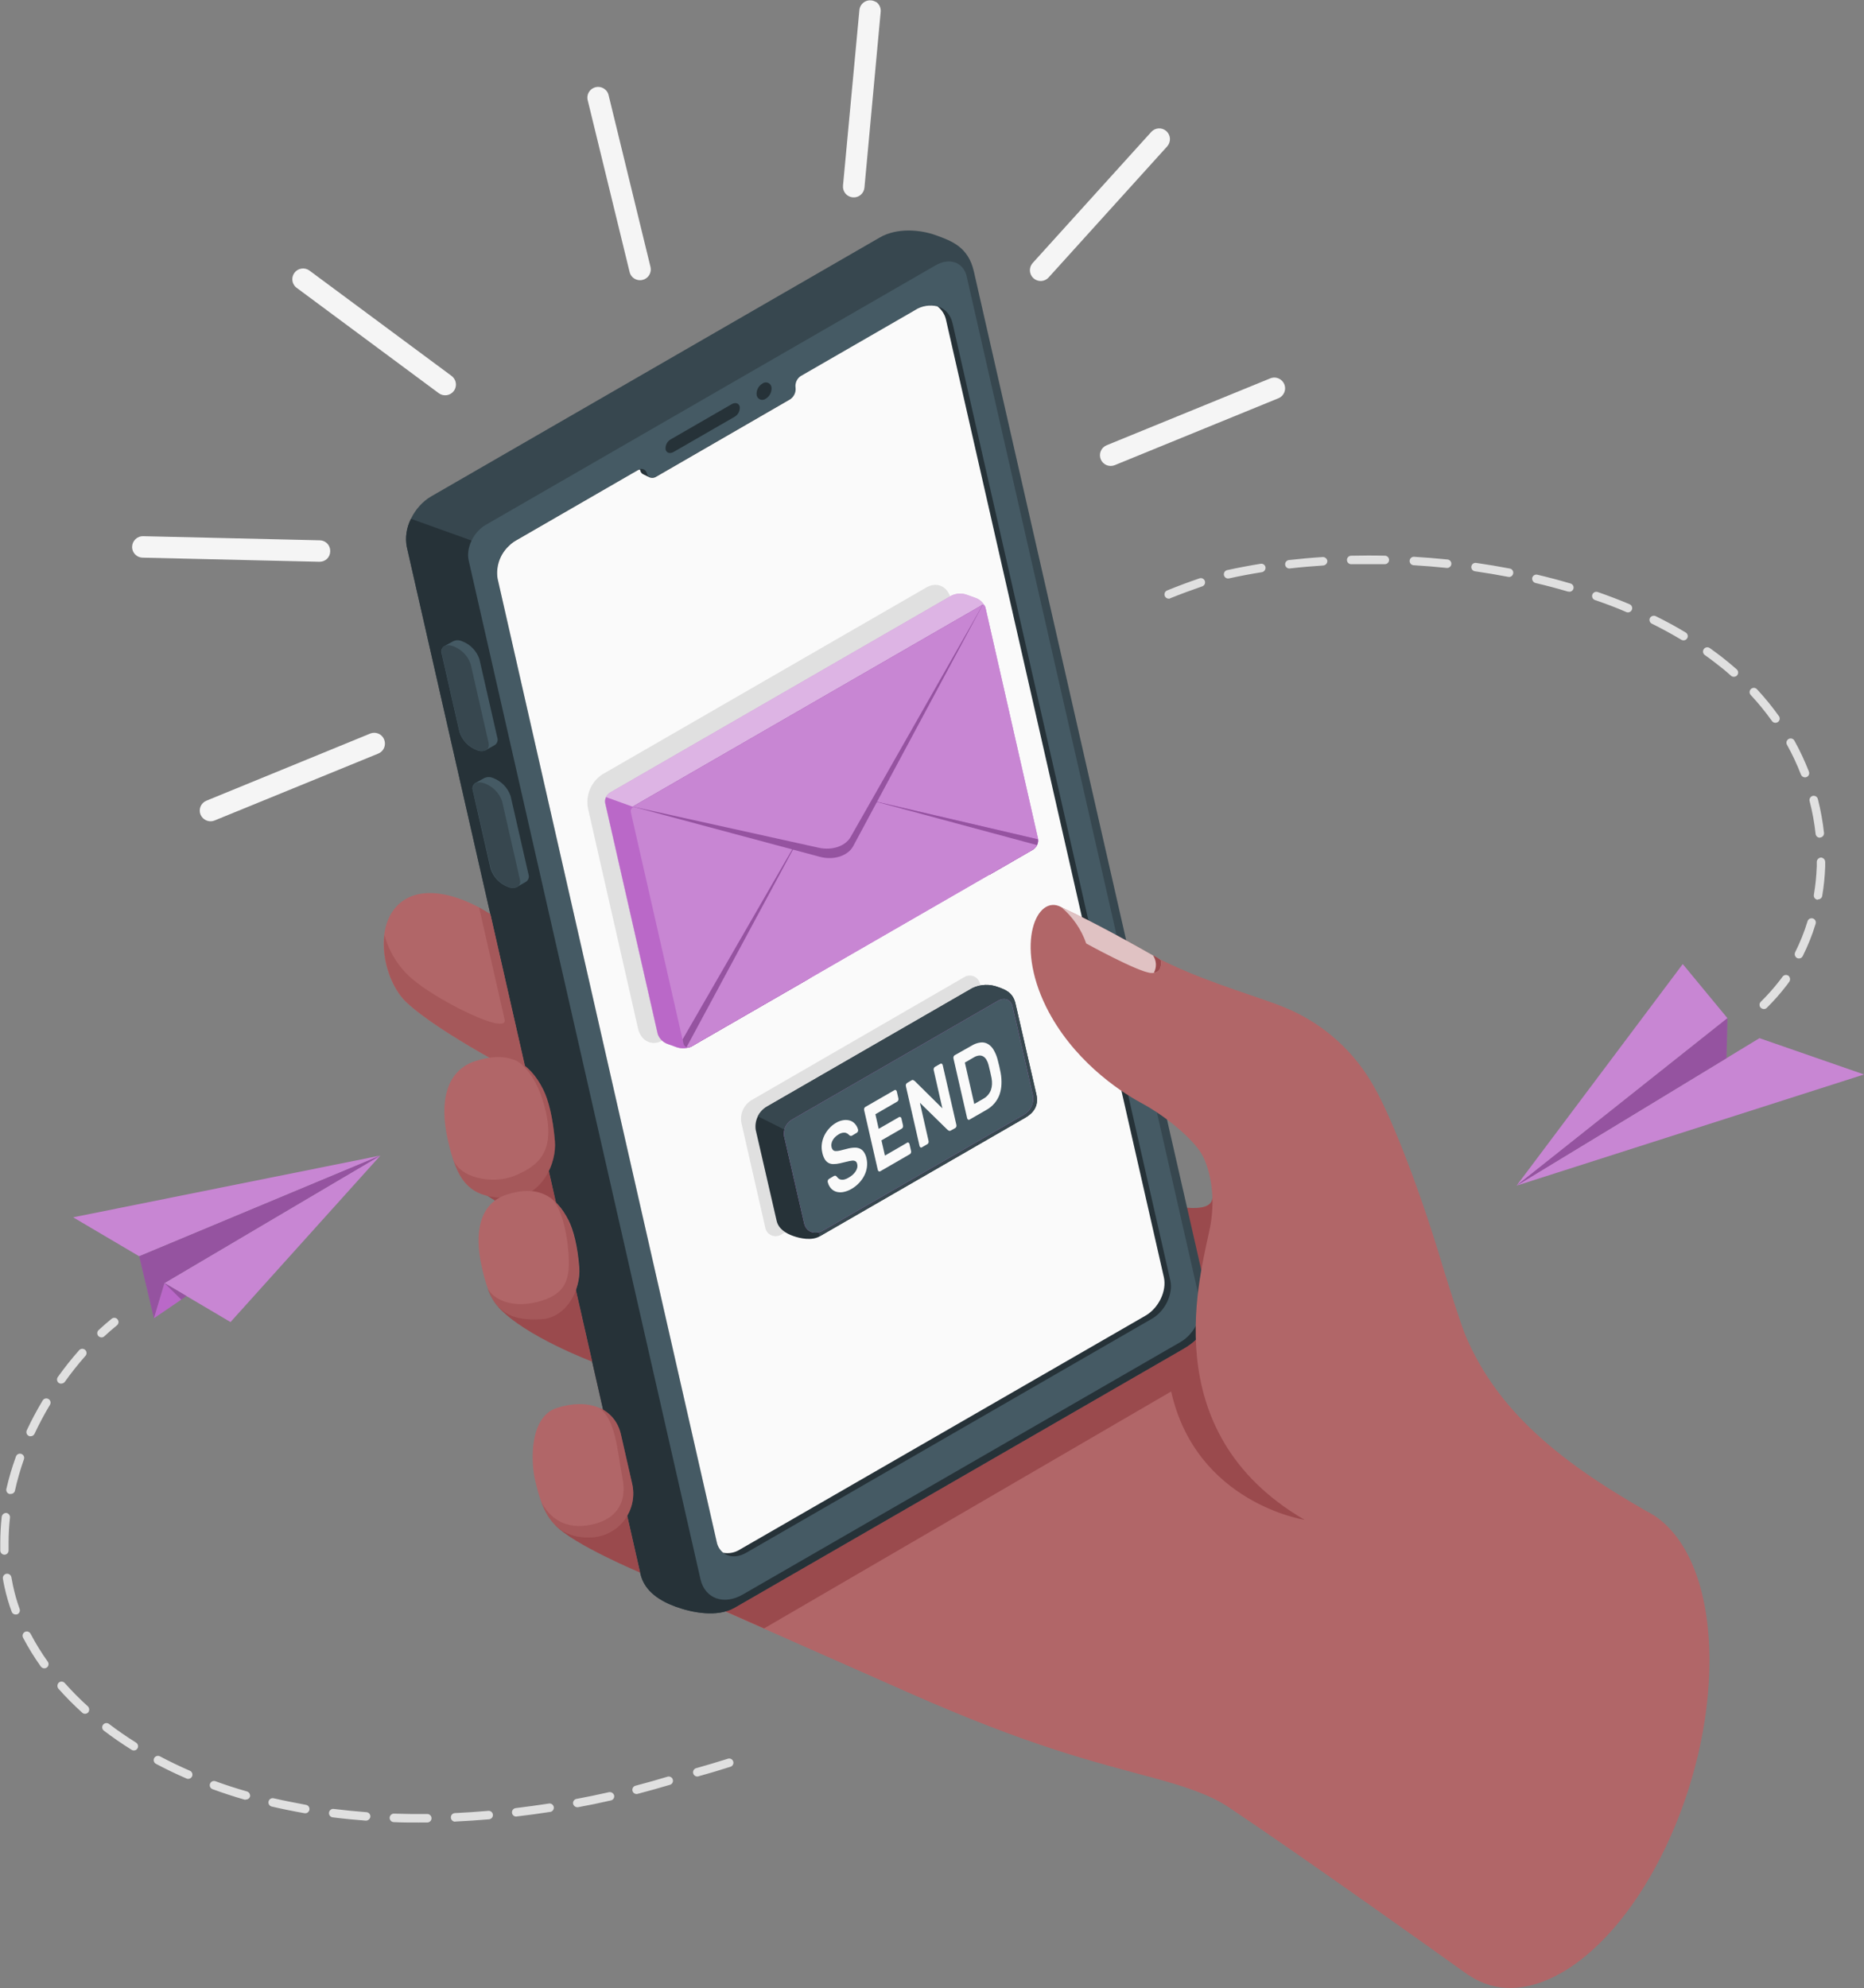 <svg width="301" height="321" viewBox="0 0 301 321" fill="none" xmlns="http://www.w3.org/2000/svg">
<rect x="0" y="0" width="301" height="321" fill="#808080" stroke="none"/>
<g clip-path="url(#clip0_2785_3327)">
<path d="M267.153 244.722L267.021 244.649C266.632 244.398 266.23 244.169 265.816 243.963C251.529 235.768 240.251 226.938 235.452 212.431C229.967 195.947 196.375 181.586 195.79 193.407C195.199 205.477 79.178 147.609 79.178 147.609L103.414 254.15C103.414 254.15 123.376 262.943 146.552 273.225C166.449 282.047 176.668 284.463 186.353 287.09C191.335 288.454 195.33 289.746 198.434 291.818C211.107 300.29 234.137 316.768 236.92 318.76L237.154 318.928H237.198C241.296 321.708 246.533 321.774 252.23 318.482C265.378 310.901 276.042 288.352 276.042 268.131C276.049 256.594 272.58 248.305 267.153 244.722Z" fill="#B16668"/>
<path d="M199.975 207.243L200.867 194.02C199.844 193.254 198.383 191.94 196.893 190.612C196.184 191.369 195.785 192.364 195.775 193.4C195.644 196.085 189.793 195.304 180.773 192.473L186.039 215.211L113.727 258.667L123.383 262.928L189.121 224.669C193.168 242.737 210.691 245.4 210.691 245.4L199.975 207.243Z" fill="#9A4A4D"/>
<path d="M195.023 209.622L157.26 43.828C156.355 39.836 153.608 38.887 151.147 37.99C148.685 37.092 144.894 36.713 142.068 38.347L69.632 80.146C66.805 81.773 65.044 85.436 65.695 88.319L103.421 254.12C104.078 257.039 106.752 258.572 109.206 259.455C111.66 260.338 115.78 261.213 118.614 259.586L191.05 217.802C193.884 216.175 195.9 213.642 195.023 209.622Z" fill="#37474F"/>
<path d="M190.173 211.402L115.67 254.361L77.841 87.888L66.359 83.766C65.638 85.168 65.404 86.769 65.694 88.319L103.421 254.12C104.078 257.039 106.752 258.572 109.206 259.455C111.66 260.338 115.78 261.213 118.614 259.586L191.05 217.802C192.817 216.788 194.461 215.313 195.009 213.139L194.651 213.008L190.173 211.402Z" fill="#263238"/>
<path d="M151.088 42.835L78.448 84.743C76.469 85.882 75.227 88.458 75.68 90.479L113.121 255.018C113.852 258.119 116.89 259.214 119.929 257.463L190.641 216.678C192.883 215.386 194.293 212.46 193.774 210.176L156.106 44.645C155.581 42.324 153.331 41.543 151.088 42.835Z" fill="#455A64"/>
<path d="M153.827 52.219L188.982 206.739C189.479 208.928 188.142 211.701 186.01 212.927L120.52 250.698C118.387 251.939 116.254 251.172 115.758 248.99L80.347 93.405C80.193 92.433 80.282 91.439 80.606 90.509C80.929 89.58 81.478 88.745 82.202 88.078L82.545 87.757C82.788 87.561 83.047 87.385 83.319 87.232L101.748 76.621L102.99 75.892C103.113 75.797 103.258 75.735 103.411 75.711C103.564 75.688 103.721 75.703 103.867 75.756C104.013 75.81 104.143 75.899 104.245 76.016C104.347 76.132 104.418 76.273 104.451 76.424C104.604 77.096 105.305 77.315 106.014 76.906L127.481 64.501C127.824 64.31 128.104 64.021 128.283 63.672C128.462 63.323 128.534 62.928 128.489 62.538C128.448 62.195 128.501 61.847 128.641 61.531C128.781 61.215 129.003 60.943 129.285 60.743L129.409 60.67L147.407 50.278L147.787 50.052C150.467 48.498 153.199 49.476 153.827 52.219Z" fill="#263238"/>
<path d="M184.972 212.431C187.105 211.205 188.435 208.425 187.945 206.243L152.783 51.723C152.605 50.821 152.101 50.015 151.366 49.461C150.76 49.315 150.131 49.293 149.516 49.394C148.902 49.496 148.313 49.719 147.787 50.052L147.407 50.278L129.387 60.67L129.263 60.742C128.973 60.947 128.745 61.228 128.605 61.554C128.464 61.879 128.417 62.238 128.467 62.589C128.512 62.979 128.441 63.374 128.261 63.723C128.082 64.073 127.803 64.361 127.459 64.552L105.992 76.957C105.841 77.057 105.669 77.123 105.49 77.148C105.31 77.173 105.127 77.158 104.955 77.103C104.75 77.023 104.056 76.665 103.881 76.585C103.756 76.53 103.645 76.446 103.56 76.339C103.475 76.232 103.417 76.106 103.392 75.972C103.378 75.912 103.358 75.853 103.333 75.797C103.2 75.826 103.072 75.875 102.953 75.943L101.748 76.636L83.334 87.261C83.062 87.414 82.803 87.59 82.56 87.786L82.217 88.107C81.494 88.77 80.946 89.599 80.62 90.523C80.294 91.447 80.2 92.437 80.347 93.405L115.743 248.983C115.874 249.665 116.244 250.279 116.787 250.713C117.714 250.887 118.673 250.701 119.468 250.194L184.972 212.431Z" fill="#FAFAFA"/>
<path d="M108.315 70.937L118.153 65.26C118.745 64.917 119.322 65.099 119.453 65.661C119.489 65.985 119.43 66.312 119.282 66.603C119.134 66.893 118.904 67.134 118.621 67.296L108.775 72.973C108.19 73.316 107.613 73.133 107.482 72.571C107.443 72.247 107.502 71.919 107.65 71.628C107.798 71.337 108.029 71.096 108.315 70.937Z" fill="#263238"/>
<path d="M123.113 61.932C123.236 61.837 123.381 61.775 123.534 61.752C123.688 61.728 123.844 61.744 123.99 61.797C124.136 61.85 124.266 61.939 124.368 62.056C124.47 62.173 124.541 62.313 124.574 62.465C124.627 62.839 124.567 63.22 124.403 63.56C124.24 63.9 123.979 64.184 123.653 64.377C123.531 64.471 123.386 64.533 123.232 64.557C123.079 64.581 122.922 64.565 122.776 64.512C122.631 64.459 122.501 64.37 122.399 64.253C122.297 64.136 122.226 63.995 122.193 63.844C122.139 63.47 122.198 63.089 122.362 62.748C122.526 62.408 122.787 62.124 123.113 61.932Z" fill="#263238"/>
<path d="M77.425 106.46C77.207 105.795 76.842 105.188 76.358 104.683C75.874 104.178 75.283 103.788 74.628 103.541C74.399 103.434 74.15 103.378 73.897 103.378C73.645 103.378 73.395 103.434 73.167 103.541L71.706 104.351C71.514 104.483 71.372 104.676 71.303 104.898C71.234 105.121 71.242 105.36 71.326 105.577L74.197 118.201C74.416 118.865 74.781 119.472 75.265 119.977C75.749 120.482 76.34 120.873 76.994 121.12C77.224 121.223 77.473 121.277 77.725 121.277C77.976 121.277 78.225 121.223 78.455 121.12C78.718 120.982 79.675 120.434 79.916 120.288C80.108 120.154 80.249 119.96 80.318 119.737C80.386 119.513 80.379 119.274 80.296 119.055L77.425 106.46Z" fill="#455A64"/>
<path d="M76.015 107.27L78.886 119.894C79.142 121.025 78.309 121.573 77.016 121.113C76.362 120.865 75.771 120.475 75.287 119.97C74.803 119.465 74.438 118.858 74.219 118.194L71.348 105.57C71.085 104.431 71.925 103.884 73.211 104.351C73.867 104.597 74.46 104.987 74.945 105.492C75.431 105.997 75.796 106.605 76.015 107.27Z" fill="#37474F"/>
<path d="M82.458 128.549C82.236 127.885 81.869 127.279 81.384 126.775C80.898 126.27 80.307 125.879 79.653 125.63C79.424 125.525 79.175 125.47 78.922 125.47C78.67 125.47 78.421 125.525 78.192 125.63C77.951 125.776 77.016 126.294 76.731 126.44C76.541 126.574 76.401 126.766 76.332 126.988C76.263 127.21 76.27 127.448 76.351 127.666L79.222 140.29C79.442 140.955 79.808 141.562 80.293 142.067C80.778 142.572 81.371 142.962 82.027 143.209C82.257 143.312 82.505 143.365 82.757 143.365C83.009 143.365 83.258 143.312 83.488 143.209C83.751 143.07 84.7 142.516 84.948 142.37C85.14 142.237 85.281 142.045 85.352 141.823C85.422 141.601 85.416 141.362 85.336 141.144L82.458 128.549Z" fill="#455A64"/>
<path d="M81.077 129.359L83.948 141.983C84.203 143.122 83.371 143.669 82.085 143.202C81.429 142.955 80.837 142.565 80.352 142.06C79.866 141.555 79.5 140.948 79.28 140.283L76.381 127.702C76.125 126.571 76.958 126.024 78.243 126.484C78.899 126.724 79.493 127.107 79.983 127.604C80.473 128.101 80.846 128.7 81.077 129.359Z" fill="#37474F"/>
<path d="M249.688 248.48C243.166 234.229 237.593 219.564 233.005 204.579C228.535 189.583 223.97 179.09 222.049 175.777C218.875 169.9 213.773 165.293 207.601 162.729C203.679 161.087 196.338 159.081 189.341 155.863C182.343 152.644 175.287 148.609 171.365 146.464C167.442 144.318 163.856 152.301 168.933 162.576C173.081 170.946 180.473 176.025 184.235 178.054C188.72 180.476 192.759 184.11 194.052 186.343C195.147 188.233 196.448 192.67 195.418 198.07C193.957 205.528 186.141 231.083 210.632 245.378L220.318 266.351L249.688 248.48Z" fill="#B16668"/>
<path d="M175.404 152.338C175.404 152.338 183.782 156.957 185.849 157.096C187.916 157.234 187.434 154.972 187.434 154.972C183.534 152.739 176.324 148.719 171.401 146.493C173.233 148.05 174.615 150.068 175.404 152.338Z" fill="#B16668"/>
<path opacity="0.6" d="M175.404 152.338C175.404 152.338 183.782 156.957 185.849 157.096C187.916 157.234 187.434 154.972 187.434 154.972C183.534 152.739 176.324 148.719 171.401 146.493C173.233 148.05 174.615 150.068 175.404 152.338Z" fill="white"/>
<path d="M187.434 154.972C187.032 154.702 186.612 154.458 186.178 154.243C186.464 154.654 186.629 155.137 186.655 155.637C186.681 156.138 186.566 156.635 186.324 157.074C187.85 156.891 187.434 154.972 187.434 154.972Z" fill="#9A4A4D"/>
<path d="M79.185 147.602C73.948 144.187 67.221 142.494 63.795 146.617C60.37 150.74 62.145 158.563 65.636 161.846C70.997 166.889 85.219 174.135 85.219 174.135L79.185 147.602Z" fill="#B16668"/>
<path opacity="0.5" d="M79.185 147.602C78.594 147.215 77.987 146.872 77.366 146.522C77.366 146.522 80.916 162.109 81.486 164.619C82.056 167.13 71.742 162.109 67.294 158.65C64.746 156.746 62.912 154.043 62.086 150.973C61.596 154.921 63.189 159.519 65.665 161.846C71.026 166.889 85.248 174.135 85.248 174.135L79.185 147.602Z" fill="#9A4A4D"/>
<path d="M89.674 246.269C92.596 249.392 103.37 253.916 103.37 253.916L98.673 233.25L89.674 246.269Z" fill="#9A4A4D"/>
<path d="M76.512 191.298C79.595 194.589 90.96 199.362 90.96 199.362L86 177.565L76.512 191.298Z" fill="#9A4A4D"/>
<path d="M80.522 211.096C84.766 215.759 95.627 219.852 95.627 219.852L90.982 199.42L80.522 211.096Z" fill="#9A4A4D"/>
<path d="M76.746 171.326C82.027 169.611 85.401 171.326 87.702 175.894C88.579 177.616 89.28 180.498 89.594 184.205C89.908 187.912 87.483 192.962 82.947 193.341H82.728C75.38 193.801 73.715 190.182 72.312 184.037C70.91 177.893 72.049 172.858 76.746 171.326Z" fill="#B16668"/>
<path opacity="0.5" d="M83.436 171.304C83.904 171.552 86.701 173.274 88.133 179.462C89.696 186.234 86.614 188.408 83.02 189.868C79.426 191.327 73.809 190.138 73.035 186.745C74.394 191.225 76.549 193.743 82.75 193.356H82.969C87.505 193.006 89.93 187.927 89.616 184.22C89.302 180.513 88.6 177.652 87.724 175.908C86.57 173.675 85.182 172.106 83.436 171.304Z" fill="#9A4A4D"/>
<path d="M81.808 192.889C86.636 191.32 89.711 192.889 91.822 197.056C92.618 198.632 93.282 201.274 93.545 204.659C93.808 208.045 91.617 212.687 87.476 213H87.278C80.558 213.424 79.039 210.081 77.783 204.499C76.526 198.917 77.491 194.283 81.808 192.889Z" fill="#B16668"/>
<path opacity="0.5" d="M89.178 193.67C90.105 194.538 91.186 196.961 91.654 200.887C92.26 206.039 91.742 208.724 87.41 210.038C82.925 211.402 79.638 209.928 78.645 207.848C79.909 211.409 81.983 213.372 87.242 213.044H87.439C91.581 212.723 93.794 208.089 93.509 204.703C93.224 201.317 92.582 198.676 91.785 197.099C91.181 195.778 90.29 194.606 89.178 193.67Z" fill="#9A4A4D"/>
<path d="M89.894 227.339C94.904 225.712 99.287 227.266 100.28 231.659L102.077 239.548C102.307 240.537 102.321 241.563 102.119 242.558C101.918 243.553 101.504 244.493 100.907 245.314C100.31 246.135 99.543 246.819 98.659 247.319C97.775 247.818 96.793 248.122 95.781 248.21H95.569C88.601 248.64 87.286 242.489 86.475 239.292C85.664 236.096 85.46 228.784 89.894 227.339Z" fill="#B16668"/>
<path opacity="0.5" d="M96.665 227.274C99.433 229.105 99.645 234.053 100.536 238.782C101.157 242.065 100.076 245.145 95.627 246.152C91.179 247.159 88.564 244.904 87.352 242.379C88.418 245.371 90.492 248.545 95.569 248.217H95.781C96.793 248.129 97.775 247.825 98.659 247.326C99.543 246.826 100.31 246.143 100.907 245.321C101.504 244.5 101.918 243.56 102.119 242.565C102.321 241.57 102.307 240.544 102.077 239.555L100.28 231.667C100.093 230.691 99.663 229.778 99.032 229.01C98.4 228.243 97.586 227.646 96.665 227.274Z" fill="#9A4A4D"/>
<path d="M107.043 167.976L159.342 137.809C160.231 137.221 160.925 136.381 161.335 135.397C161.744 134.414 161.852 133.33 161.642 132.285L153.564 96.755C153.096 94.704 151.307 93.836 149.569 94.865L97.27 125.032C96.377 125.615 95.68 126.453 95.267 127.436C94.854 128.419 94.746 129.503 94.955 130.548L103.033 166.079C103.515 168.129 105.305 168.976 107.043 167.976Z" fill="#E0E0E0"/>
<path d="M97.716 129.665C97.666 129.33 97.718 128.987 97.865 128.681C98.012 128.375 98.248 128.121 98.541 127.95L153.659 96.156C154.412 95.803 155.272 95.751 156.062 96.01L157.559 96.55C157.922 96.681 158.251 96.891 158.524 97.163C158.797 97.435 159.006 97.764 159.137 98.126L167.625 135.437C167.674 135.774 167.621 136.117 167.474 136.424C167.327 136.731 167.092 136.987 166.799 137.16L111.682 168.947C110.929 169.3 110.069 169.352 109.279 169.093L107.781 168.553C107.419 168.421 107.089 168.212 106.817 167.94C106.544 167.668 106.335 167.339 106.203 166.976L97.716 129.665Z" fill="#BA68C8"/>
<path opacity="0.5" d="M97.716 129.665C97.666 129.33 97.718 128.987 97.865 128.681C98.012 128.375 98.248 128.121 98.541 127.95L153.659 96.156C154.412 95.803 155.272 95.751 156.062 96.01L157.559 96.55C157.922 96.681 158.251 96.891 158.524 97.163C158.797 97.435 159.006 97.764 159.137 98.126L167.625 135.437C167.674 135.774 167.621 136.117 167.474 136.424C167.327 136.731 167.092 136.987 166.799 137.16L111.682 168.947C110.929 169.3 110.069 169.352 109.279 169.093L107.781 168.553C107.419 168.421 107.089 168.212 106.817 167.94C106.544 167.668 106.335 167.339 106.203 166.976L97.716 129.665Z" fill="white"/>
<path d="M103.72 130.811L97.876 128.709C97.723 129.003 97.674 129.34 97.738 129.665L106.225 166.976C106.356 167.339 106.566 167.668 106.838 167.94C107.111 168.212 107.44 168.421 107.803 168.553L109.3 169.093C110.091 169.352 110.95 169.3 111.703 168.947L112.31 168.596L103.72 130.811Z" fill="#BA68C8"/>
<path d="M159.137 98.126L167.625 135.438C167.691 135.774 167.637 136.122 167.471 136.423C167.342 136.687 167.149 136.916 166.909 137.087L166.836 137.13L111.682 168.947C111.564 169.022 111.431 169.071 111.293 169.091C111.154 169.112 111.013 169.102 110.878 169.063C110.746 169.019 110.629 168.94 110.537 168.835C110.446 168.729 110.385 168.602 110.36 168.465L101.872 131.154C101.733 130.548 102.252 130.132 103.033 130.227L130.015 133.54L133.543 133.971C133.917 134.027 134.3 133.985 134.653 133.849C135.006 133.714 135.319 133.489 135.559 133.197L138.481 128.644L158.275 97.951C158.611 97.448 158.998 97.521 159.137 98.126Z" fill="#BA68C8"/>
<path opacity="0.2" d="M159.137 98.126L167.625 135.438C167.691 135.774 167.637 136.122 167.471 136.423C167.342 136.687 167.149 136.916 166.909 137.087L166.836 137.13L111.682 168.947C111.564 169.022 111.431 169.071 111.293 169.091C111.154 169.112 111.013 169.102 110.878 169.063C110.746 169.019 110.629 168.94 110.537 168.835C110.446 168.729 110.385 168.602 110.36 168.465L101.872 131.154C101.733 130.548 102.252 130.132 103.033 130.227L130.015 133.54L133.543 133.971C133.917 134.027 134.3 133.985 134.653 133.849C135.006 133.714 135.319 133.489 135.559 133.197L138.481 128.644L158.275 97.951C158.611 97.448 158.998 97.521 159.137 98.126Z" fill="white"/>
<path d="M166.799 137.189L166.872 137.145C167.112 136.974 167.306 136.746 167.435 136.481C167.599 136.186 167.656 135.843 167.596 135.51L138.452 128.717L159.78 141.246L166.799 137.189Z" fill="#BA68C8"/>
<path d="M166.799 137.189L166.872 137.145C167.112 136.974 167.306 136.746 167.435 136.481C167.599 136.186 167.656 135.843 167.596 135.51L138.452 128.717L159.78 141.246L166.799 137.189Z" fill="#BA68C8"/>
<path opacity="0.2" d="M166.799 137.189L166.872 137.145C167.112 136.974 167.306 136.746 167.435 136.481C167.599 136.186 167.656 135.843 167.596 135.51L138.452 128.717L159.78 141.246L166.799 137.189Z" fill="black"/>
<path d="M110.352 168.472C110.377 168.609 110.439 168.737 110.53 168.842C110.621 168.947 110.739 169.026 110.871 169.071C111.005 169.109 111.147 169.119 111.285 169.099C111.424 169.079 111.556 169.029 111.674 168.954L130.665 158.008L130.015 133.54L110.228 167.837L110.352 168.472Z" fill="#BA68C8"/>
<path d="M110.352 168.472C110.377 168.609 110.439 168.737 110.53 168.842C110.621 168.947 110.739 169.026 110.871 169.071C111.005 169.109 111.147 169.119 111.285 169.099C111.424 169.079 111.556 169.029 111.674 168.954L130.665 158.008L130.015 133.54L110.228 167.837L110.352 168.472Z" fill="#BA68C8"/>
<path opacity="0.2" d="M110.352 168.472C110.377 168.609 110.439 168.737 110.53 168.842C110.621 168.947 110.739 169.026 110.871 169.071C111.005 169.109 111.147 169.119 111.285 169.099C111.424 169.079 111.556 169.029 111.674 168.954L130.665 158.008L130.015 133.54L110.228 167.837L110.352 168.472Z" fill="black"/>
<path d="M167.471 136.459C167.342 136.724 167.149 136.952 166.909 137.123L111.681 168.947C111.563 169.022 111.431 169.071 111.292 169.091C111.154 169.112 111.012 169.102 110.878 169.063L131.87 130.089C132.739 128.476 135.07 127.732 137.341 128.337L167.471 136.459Z" fill="#BA68C8"/>
<path opacity="0.2" d="M167.471 136.459C167.342 136.724 167.149 136.952 166.909 137.123L111.681 168.947C111.563 169.022 111.431 169.071 111.292 169.091C111.154 169.112 111.012 169.102 110.878 169.063L131.87 130.089C132.739 128.476 135.07 127.732 137.341 128.337L167.471 136.459Z" fill="white"/>
<path d="M102.164 130.235L132.374 138.335C134.624 138.94 136.932 138.203 137.787 136.598L158.706 97.623L102.164 130.235Z" fill="#BA68C8"/>
<path opacity="0.2" d="M102.164 130.235L132.374 138.335C134.624 138.94 136.932 138.203 137.787 136.598L158.706 97.623L102.164 130.235Z" fill="black"/>
<path d="M102.164 130.235L132.243 136.882C134.383 137.349 136.509 136.627 137.356 135.138L158.706 97.623L102.164 130.235Z" fill="#BA68C8"/>
<path opacity="0.2" d="M102.164 130.235L132.243 136.882C134.383 137.349 136.509 136.627 137.356 135.138L158.706 97.623L102.164 130.235Z" fill="white"/>
<path d="M126.151 199.34L160.598 179.469C161.186 179.082 161.645 178.527 161.916 177.877C162.187 177.227 162.257 176.511 162.117 175.821L158.29 159.037C158.259 158.747 158.154 158.469 157.985 158.231C157.816 157.993 157.588 157.803 157.324 157.678C157.06 157.554 156.768 157.499 156.477 157.52C156.185 157.54 155.904 157.636 155.66 157.796L121.25 177.696C120.662 178.084 120.203 178.638 119.932 179.288C119.661 179.938 119.591 180.654 119.731 181.345L123.558 198.128C123.596 198.41 123.705 198.678 123.873 198.908C124.042 199.137 124.266 199.32 124.524 199.441C124.782 199.561 125.066 199.615 125.35 199.598C125.635 199.58 125.91 199.491 126.151 199.34Z" fill="#E0E0E0"/>
<path d="M167.362 176.733L163.98 162.043C163.563 160.212 162.3 159.781 161.182 159.38C160.514 159.12 159.8 159 159.084 159.027C158.367 159.055 157.665 159.23 157.019 159.54L123.836 178.681C123.196 179.055 122.683 179.611 122.362 180.278C122.041 180.945 121.926 181.692 122.031 182.425L125.413 197.114C125.713 198.435 126.94 199.157 128.065 199.559C129.19 199.96 131.074 200.369 132.374 199.617L165.557 180.476C166.85 179.732 167.778 178.572 167.362 176.733Z" fill="#263238"/>
<path d="M167.362 176.733L163.98 162.043C163.564 160.212 162.3 159.781 161.182 159.38C160.515 159.12 159.8 159 159.084 159.027C158.368 159.055 157.665 159.23 157.019 159.54L123.836 178.681C123.21 179.049 122.703 179.588 122.375 180.235L126.633 182.374L128.518 182.053L132.353 199.617L165.536 180.476C166.85 179.732 167.778 178.572 167.362 176.733Z" fill="#37474F"/>
<path d="M161.153 161.591L127.875 180.783C127.427 181.046 127.067 181.436 126.841 181.904C126.614 182.371 126.532 182.895 126.604 183.41L129.854 197.53C130.176 198.946 131.585 199.449 132.973 198.647L165.367 179.965C165.879 179.668 166.291 179.226 166.551 178.694C166.811 178.163 166.907 177.567 166.828 176.981L163.476 162.386C163.213 161.365 162.154 161 161.153 161.591Z" fill="#BA68C8"/>
<path d="M161.153 161.591L127.875 180.783C127.427 181.046 127.067 181.436 126.841 181.904C126.614 182.371 126.532 182.895 126.604 183.41L129.854 197.53C130.176 198.946 131.585 199.449 132.973 198.647L165.367 179.965C165.879 179.668 166.291 179.226 166.551 178.694C166.811 178.163 166.907 177.567 166.828 176.981L163.476 162.386C163.213 161.365 162.154 161 161.153 161.591Z" fill="#455A64"/>
<path d="M134.96 181.323C135.369 181.065 135.831 180.903 136.311 180.848C136.677 180.806 137.047 180.851 137.392 180.98C137.679 181.099 137.931 181.29 138.123 181.534C138.318 181.767 138.462 182.038 138.546 182.33C138.587 182.438 138.587 182.557 138.546 182.665C138.512 182.763 138.445 182.846 138.356 182.899L137.626 183.337C137.584 183.369 137.535 183.392 137.484 183.403C137.432 183.415 137.378 183.414 137.326 183.403C137.238 183.367 137.158 183.312 137.093 183.242C136.925 183.054 136.698 182.928 136.45 182.884C136.076 182.855 135.704 182.959 135.398 183.176C135.21 183.286 135.036 183.419 134.88 183.57C134.725 183.716 134.593 183.883 134.485 184.067C134.383 184.238 134.311 184.425 134.273 184.621C134.23 184.806 134.23 184.998 134.273 185.183C134.303 185.367 134.384 185.539 134.507 185.679C134.623 185.791 134.777 185.853 134.938 185.854C135.184 185.857 135.43 185.828 135.668 185.767C135.961 185.701 136.319 185.614 136.742 185.497C137.145 185.383 137.559 185.317 137.977 185.3C138.293 185.284 138.608 185.344 138.897 185.475C139.158 185.609 139.377 185.81 139.532 186.059C139.727 186.363 139.861 186.703 139.927 187.058C140.029 187.506 140.052 187.968 139.993 188.423C139.936 188.888 139.8 189.34 139.591 189.758C139.372 190.205 139.086 190.616 138.744 190.977C138.377 191.374 137.951 191.711 137.48 191.977C137.104 192.199 136.694 192.359 136.267 192.451C135.897 192.535 135.513 192.535 135.143 192.451C134.802 192.366 134.491 192.19 134.244 191.94C133.971 191.655 133.777 191.302 133.682 190.919C133.641 190.81 133.641 190.691 133.682 190.583C133.716 190.486 133.783 190.403 133.872 190.35L134.602 189.912C134.69 189.846 134.8 189.817 134.909 189.831C135.002 189.863 135.081 189.925 135.135 190.007C135.216 190.108 135.306 190.201 135.405 190.284C135.512 190.374 135.641 190.434 135.778 190.459C135.95 190.487 136.125 190.487 136.297 190.459C136.555 190.395 136.801 190.292 137.027 190.152C137.246 190.027 137.453 189.883 137.648 189.722C137.83 189.564 137.991 189.386 138.13 189.189C138.257 189.007 138.353 188.804 138.415 188.591C138.47 188.375 138.47 188.15 138.415 187.934C138.401 187.845 138.369 187.76 138.321 187.683C138.274 187.607 138.211 187.541 138.137 187.489C137.969 187.402 137.777 187.371 137.589 187.401C137.308 187.432 137.03 187.486 136.757 187.562C136.428 187.65 136.026 187.737 135.617 187.832C135.273 187.916 134.92 187.957 134.565 187.956C134.282 187.96 134.003 187.889 133.755 187.752C133.509 187.601 133.305 187.39 133.163 187.139C132.977 186.804 132.847 186.442 132.776 186.066C132.674 185.621 132.651 185.161 132.71 184.709C132.77 184.254 132.898 183.811 133.09 183.395C133.289 182.976 133.547 182.588 133.857 182.242C134.172 181.877 134.544 181.567 134.96 181.323Z" fill="#FAFAFA"/>
<path d="M146.486 184.504C146.52 184.479 146.561 184.466 146.603 184.466C146.645 184.466 146.686 184.479 146.72 184.504C146.759 184.529 146.793 184.562 146.818 184.601C146.843 184.641 146.86 184.685 146.866 184.731L147.107 185.789C147.143 185.895 147.143 186.011 147.107 186.117C147.078 186.217 147.013 186.303 146.924 186.358L142.133 189.124C142.098 189.145 142.057 189.156 142.016 189.156C141.975 189.156 141.934 189.145 141.899 189.124C141.82 189.069 141.765 188.985 141.746 188.89L139.555 179.301C139.518 179.192 139.518 179.075 139.555 178.966C139.581 178.868 139.644 178.785 139.73 178.732L144.441 176.018C144.475 175.993 144.516 175.979 144.558 175.979C144.6 175.979 144.641 175.993 144.675 176.018C144.714 176.043 144.747 176.076 144.773 176.115C144.798 176.154 144.814 176.198 144.821 176.244L145.062 177.302C145.098 177.408 145.098 177.524 145.062 177.63C145.035 177.731 144.969 177.818 144.879 177.871L141.359 179.907L141.892 182.264L145.179 180.367C145.214 180.346 145.254 180.334 145.296 180.334C145.337 180.334 145.377 180.346 145.412 180.367C145.453 180.392 145.488 180.427 145.515 180.467C145.541 180.507 145.559 180.553 145.566 180.6L145.807 181.658C145.836 181.766 145.836 181.879 145.807 181.987C145.775 182.086 145.711 182.171 145.624 182.228L142.337 184.125L142.9 186.584L146.486 184.504Z" fill="#FAFAFA"/>
<path d="M153.513 182.549C153.466 182.579 153.411 182.594 153.356 182.594C153.3 182.594 153.246 182.579 153.199 182.549L153.009 182.425L148.546 178.054L149.934 184.169C149.97 184.278 149.97 184.395 149.934 184.504C149.905 184.603 149.84 184.686 149.751 184.738L148.867 185.249C148.833 185.274 148.792 185.287 148.75 185.287C148.708 185.287 148.667 185.274 148.634 185.249C148.594 185.224 148.561 185.191 148.536 185.152C148.51 185.113 148.494 185.069 148.487 185.022L146.296 175.427C146.26 175.32 146.26 175.205 146.296 175.098C146.325 174.998 146.39 174.912 146.479 174.857L147.209 174.42C147.256 174.39 147.311 174.374 147.366 174.374C147.422 174.374 147.476 174.39 147.523 174.42C147.591 174.454 147.655 174.496 147.713 174.544L152.176 178.958L150.788 172.836C150.752 172.73 150.752 172.614 150.788 172.508C150.8 172.458 150.822 172.411 150.852 172.37C150.882 172.328 150.92 172.293 150.964 172.267L151.855 171.756C151.89 171.735 151.93 171.724 151.972 171.724C152.013 171.724 152.053 171.735 152.088 171.756C152.128 171.782 152.161 171.817 152.187 171.857C152.212 171.897 152.228 171.943 152.235 171.99L154.426 181.578C154.458 181.688 154.458 181.804 154.426 181.914C154.394 182.011 154.33 182.094 154.243 182.147L153.513 182.549Z" fill="#FAFAFA"/>
<path d="M156.902 168.837C157.344 168.557 157.843 168.38 158.363 168.319C158.771 168.274 159.183 168.361 159.539 168.567C159.915 168.8 160.227 169.123 160.445 169.508C160.731 169.989 160.947 170.507 161.087 171.048C161.284 171.778 161.452 172.508 161.591 173.237C161.7 173.846 161.742 174.466 161.715 175.084C161.694 175.643 161.591 176.196 161.409 176.725C161.227 177.231 160.958 177.701 160.612 178.112C160.247 178.546 159.807 178.912 159.312 179.192L156.559 180.775C156.524 180.798 156.483 180.811 156.442 180.811C156.4 180.811 156.36 180.798 156.325 180.775C156.245 180.72 156.19 180.637 156.172 180.542L153.98 170.953C153.944 170.847 153.944 170.731 153.98 170.625C153.992 170.575 154.014 170.528 154.044 170.487C154.074 170.446 154.112 170.411 154.156 170.384L156.902 168.837ZM159.619 171.902C159.547 171.619 159.434 171.349 159.283 171.099C159.163 170.888 158.993 170.71 158.786 170.581C158.583 170.463 158.349 170.41 158.114 170.428C157.814 170.461 157.524 170.56 157.267 170.72L155.806 171.566L157.326 178.251L158.845 177.375C159.124 177.214 159.372 177.004 159.575 176.755C159.766 176.521 159.917 176.257 160.021 175.974C160.119 175.682 160.175 175.377 160.189 175.069C160.203 174.744 160.181 174.419 160.123 174.098C159.962 173.347 159.816 172.617 159.619 171.902Z" fill="#FAFAFA"/>
<path d="M177.748 74.155C177.834 74.366 177.961 74.558 178.121 74.721C178.282 74.883 178.473 75.012 178.683 75.1C178.893 75.188 179.119 75.234 179.348 75.234C179.576 75.235 179.802 75.191 180.013 75.104L206.439 64.304C206.651 64.219 206.844 64.093 207.006 63.933C207.168 63.772 207.296 63.581 207.382 63.37C207.531 63.019 207.559 62.629 207.463 62.261C207.366 61.892 207.15 61.566 206.848 61.334L206.79 61.29C206.552 61.118 206.274 61.01 205.983 60.975C205.691 60.941 205.396 60.981 205.125 61.093L178.698 71.893C178.272 72.067 177.933 72.404 177.755 72.828C177.577 73.252 177.575 73.729 177.748 74.155ZM32.394 131.548C32.522 131.84 32.726 132.093 32.986 132.278C33.225 132.45 33.504 132.558 33.797 132.592C34.089 132.627 34.386 132.586 34.658 132.475L61.085 121.675C61.511 121.5 61.85 121.164 62.028 120.74C62.206 120.316 62.209 119.839 62.035 119.413C61.922 119.124 61.733 118.872 61.487 118.683L61.436 118.639C61.197 118.47 60.919 118.365 60.627 118.332C60.336 118.298 60.042 118.339 59.77 118.449L33.337 129.279C33.124 129.364 32.931 129.491 32.768 129.652C32.605 129.813 32.476 130.004 32.387 130.215C32.299 130.426 32.254 130.653 32.254 130.882C32.253 131.11 32.299 131.337 32.387 131.548H32.394ZM166.31 43.718C166.335 44.178 166.539 44.611 166.88 44.922L166.938 44.966C167.281 45.255 167.723 45.399 168.17 45.367C168.617 45.336 169.035 45.132 169.334 44.798L188.478 23.636C188.784 23.291 188.944 22.841 188.924 22.381C188.913 22.154 188.857 21.931 188.759 21.725C188.662 21.52 188.524 21.336 188.354 21.184L188.296 21.133C187.952 20.845 187.51 20.702 187.062 20.735C186.615 20.768 186.198 20.973 185.9 21.308L166.756 42.47C166.449 42.811 166.288 43.26 166.31 43.718ZM136.129 29.977C136.108 30.204 136.132 30.433 136.199 30.651C136.267 30.869 136.376 31.072 136.522 31.247C136.668 31.423 136.847 31.568 137.049 31.674C137.251 31.781 137.472 31.846 137.699 31.867C137.927 31.89 138.156 31.866 138.375 31.799C138.593 31.731 138.796 31.62 138.97 31.473C139.325 31.179 139.548 30.757 139.591 30.298L142.213 1.897C142.241 1.593 142.188 1.286 142.059 1.008C141.931 0.73 141.732 0.491 141.483 0.314H141.424C141.177 0.16 140.894 0.07 140.602 0.054C140.311 0.038 140.02 0.095 139.756 0.221C139.493 0.347 139.265 0.537 139.095 0.774C138.924 1.011 138.816 1.287 138.78 1.576L136.129 29.977ZM94.904 16.185L101.668 43.915C101.741 44.235 101.906 44.526 102.142 44.754C102.354 44.958 102.613 45.105 102.897 45.182C103.18 45.258 103.479 45.262 103.764 45.192C103.986 45.139 104.195 45.043 104.379 44.909C104.563 44.775 104.719 44.606 104.838 44.411C105.074 44.017 105.148 43.545 105.042 43.098L98.278 15.368C98.212 15.08 98.074 14.814 97.877 14.595L97.826 14.551C97.557 14.278 97.206 14.101 96.826 14.048C96.447 13.995 96.061 14.069 95.728 14.258C95.395 14.447 95.133 14.74 94.984 15.093C94.835 15.445 94.807 15.837 94.904 16.207V16.185ZM47.55 44.046C47.296 44.385 47.174 44.806 47.209 45.228C47.244 45.651 47.433 46.045 47.74 46.338C47.793 46.388 47.849 46.434 47.908 46.476L70.851 63.486C71.222 63.759 71.685 63.875 72.141 63.808C72.596 63.741 73.007 63.497 73.283 63.129C73.464 62.883 73.578 62.594 73.612 62.29C73.647 61.987 73.601 61.68 73.481 61.399C73.387 61.188 73.253 60.997 73.086 60.837L72.925 60.699L49.975 43.689C49.793 43.553 49.586 43.455 49.365 43.399C49.144 43.344 48.915 43.334 48.69 43.368C48.464 43.398 48.247 43.474 48.051 43.591C47.855 43.708 47.685 43.862 47.55 44.046ZM53.116 88.136C52.973 87.872 52.763 87.65 52.506 87.492C52.25 87.335 51.956 87.248 51.656 87.239L23.111 86.575C22.883 86.569 22.657 86.608 22.445 86.691C22.233 86.773 22.039 86.898 21.876 87.056C21.543 87.374 21.349 87.809 21.336 88.268C21.328 88.523 21.379 88.777 21.482 89.011C21.586 89.244 21.74 89.452 21.935 89.618C22.237 89.886 22.626 90.036 23.03 90.041L51.575 90.705C51.804 90.71 52.031 90.671 52.244 90.588C52.457 90.505 52.652 90.381 52.817 90.224C53.136 89.906 53.317 89.477 53.321 89.027C53.333 88.717 53.263 88.41 53.116 88.136Z" fill="#F5F5F5"/>
<path d="M26.558 207.162L61.414 186.584L37.222 213.46L26.558 207.162Z" fill="#BA68C8"/>
<path opacity="0.2" d="M26.558 207.162L61.414 186.584L37.222 213.46L26.558 207.162Z" fill="white"/>
<path d="M61.414 186.584L22.483 202.842L11.818 196.552L61.414 186.584Z" fill="#BA68C8"/>
<path opacity="0.2" d="M61.414 186.584L22.483 202.842L11.818 196.552L61.414 186.584Z" fill="white"/>
<path d="M22.482 202.842L24.856 212.854L26.558 207.162L61.414 186.584L22.482 202.842Z" fill="#BA68C8"/>
<path opacity="0.2" d="M22.482 202.842L24.856 212.854L26.558 207.162L61.414 186.584L22.482 202.842Z" fill="black"/>
<path d="M24.856 212.854L30.116 209.264L26.558 207.162L24.856 212.854Z" fill="#BA68C8"/>
<path opacity="0.2" d="M26.558 207.162L30.115 209.264L29.275 209.833L26.558 207.162Z" fill="black"/>
<path d="M16.391 215.941C16.201 215.936 16.02 215.858 15.887 215.722C15.825 215.657 15.778 215.58 15.746 215.496C15.715 215.412 15.701 215.322 15.704 215.233C15.707 215.143 15.729 215.055 15.766 214.974C15.804 214.893 15.857 214.82 15.923 214.759C16.654 214.095 17.333 213.482 18.027 212.927C18.096 212.87 18.176 212.827 18.262 212.802C18.348 212.776 18.438 212.767 18.527 212.777C18.616 212.786 18.702 212.814 18.781 212.857C18.859 212.9 18.928 212.959 18.984 213.029C19.041 213.099 19.084 213.179 19.11 213.266C19.136 213.352 19.145 213.443 19.135 213.533C19.125 213.622 19.098 213.709 19.055 213.788C19.011 213.867 18.952 213.937 18.881 213.993C18.217 214.525 17.538 215.124 16.858 215.751C16.797 215.812 16.724 215.861 16.644 215.893C16.563 215.926 16.477 215.942 16.391 215.941Z" fill="#E0E0E0"/>
<path d="M67.586 294.27C66.228 294.27 64.898 294.27 63.583 294.204C63.401 294.198 63.229 294.119 63.105 293.985C62.981 293.852 62.916 293.675 62.922 293.493C62.929 293.311 63.008 293.139 63.142 293.015C63.275 292.891 63.453 292.826 63.635 292.832C65.383 292.891 67.17 292.91 68.996 292.891C69.178 292.891 69.353 292.963 69.481 293.092C69.61 293.22 69.683 293.395 69.683 293.577C69.683 293.759 69.61 293.933 69.481 294.062C69.353 294.19 69.178 294.263 68.996 294.263L67.586 294.27ZM73.488 294.131C73.312 294.13 73.144 294.061 73.017 293.938C72.891 293.816 72.816 293.65 72.809 293.475C72.802 293.384 72.813 293.292 72.842 293.206C72.872 293.12 72.918 293.04 72.979 292.972C73.039 292.904 73.113 292.849 73.195 292.81C73.278 292.771 73.368 292.749 73.459 292.745C75.212 292.665 77.016 292.541 78.813 292.387C78.905 292.374 79 292.38 79.09 292.404C79.18 292.428 79.265 292.471 79.338 292.529C79.411 292.587 79.472 292.66 79.516 292.742C79.56 292.824 79.587 292.915 79.595 293.008C79.603 293.101 79.592 293.195 79.562 293.283C79.533 293.372 79.485 293.454 79.423 293.523C79.361 293.593 79.285 293.649 79.2 293.688C79.115 293.728 79.023 293.749 78.93 293.752C77.118 293.905 75.278 294.029 73.525 294.11L73.488 294.131ZM59.121 293.964H59.069C57.258 293.825 55.417 293.65 53.672 293.424C53.502 293.389 53.352 293.292 53.252 293.152C53.151 293.012 53.107 292.839 53.128 292.667C53.149 292.496 53.234 292.339 53.366 292.228C53.498 292.116 53.667 292.059 53.84 292.066C55.593 292.285 57.382 292.46 59.172 292.599C59.262 292.604 59.349 292.628 59.43 292.668C59.511 292.707 59.583 292.763 59.642 292.831C59.702 292.899 59.746 292.978 59.775 293.063C59.803 293.149 59.814 293.239 59.807 293.329C59.785 293.498 59.704 293.654 59.579 293.77C59.453 293.886 59.291 293.955 59.121 293.964ZM83.341 293.307C83.169 293.302 83.005 293.233 82.882 293.114C82.758 292.994 82.684 292.833 82.674 292.661C82.664 292.49 82.719 292.321 82.827 292.188C82.936 292.054 83.091 291.967 83.261 291.942C85.007 291.731 86.796 291.482 88.579 291.212C88.671 291.189 88.767 291.186 88.861 291.202C88.955 291.218 89.045 291.254 89.124 291.306C89.203 291.359 89.271 291.428 89.323 291.508C89.374 291.588 89.408 291.678 89.423 291.772C89.438 291.866 89.433 291.962 89.408 292.054C89.384 292.146 89.34 292.232 89.281 292.306C89.221 292.381 89.147 292.442 89.063 292.486C88.978 292.53 88.885 292.556 88.79 292.562C86.993 292.84 85.189 293.088 83.422 293.292L83.341 293.307ZM93.275 291.804C93.108 291.808 92.945 291.756 92.812 291.655C92.679 291.554 92.585 291.411 92.545 291.249C92.528 291.161 92.529 291.07 92.547 290.982C92.566 290.894 92.601 290.811 92.652 290.737C92.703 290.663 92.768 290.6 92.844 290.551C92.92 290.503 93.004 290.469 93.093 290.454C94.824 290.132 96.591 289.768 98.352 289.366C98.528 289.338 98.708 289.375 98.859 289.47C99.01 289.566 99.12 289.713 99.17 289.884C99.19 289.972 99.193 290.063 99.178 290.152C99.163 290.241 99.13 290.326 99.082 290.402C99.034 290.478 98.971 290.543 98.897 290.595C98.823 290.646 98.739 290.683 98.651 290.702C96.876 291.11 95.087 291.475 93.341 291.796L93.275 291.804ZM102.924 289.651C102.836 289.668 102.746 289.668 102.658 289.65C102.571 289.633 102.487 289.598 102.413 289.548C102.339 289.498 102.275 289.434 102.225 289.36C102.176 289.286 102.141 289.202 102.124 289.115C102.107 289.027 102.107 288.937 102.125 288.849C102.142 288.761 102.177 288.678 102.227 288.604C102.277 288.53 102.341 288.466 102.415 288.417C102.49 288.367 102.573 288.333 102.661 288.315C104.363 287.87 106.101 287.381 107.832 286.856C108.003 286.817 108.182 286.845 108.332 286.933C108.483 287.021 108.595 287.164 108.644 287.331C108.693 287.498 108.677 287.678 108.598 287.834C108.519 287.99 108.384 288.11 108.22 288.17C106.474 288.688 104.721 289.177 103.004 289.629L102.924 289.651ZM112.69 286.834C112.519 286.856 112.347 286.814 112.206 286.715C112.065 286.616 111.967 286.468 111.93 286.3C111.893 286.133 111.921 285.957 112.007 285.809C112.094 285.66 112.233 285.55 112.398 285.499C114.092 285.024 115.823 284.506 117.547 283.966C117.632 283.939 117.722 283.93 117.811 283.938C117.901 283.945 117.987 283.971 118.067 284.012C118.146 284.053 118.216 284.11 118.274 284.178C118.331 284.247 118.375 284.326 118.402 284.411C118.429 284.497 118.438 284.586 118.43 284.676C118.423 284.765 118.397 284.851 118.356 284.93C118.315 285.01 118.258 285.08 118.189 285.138C118.121 285.195 118.042 285.238 117.956 285.265C116.225 285.82 114.479 286.338 112.77 286.812L112.69 286.834ZM49.311 292.767H49.194C47.383 292.453 45.593 292.088 43.869 291.687C43.694 291.643 43.543 291.533 43.449 291.379C43.355 291.225 43.325 291.04 43.367 290.864C43.408 290.689 43.517 290.536 43.67 290.44C43.823 290.344 44.007 290.312 44.183 290.351C45.878 290.745 47.646 291.081 49.428 291.417C49.592 291.451 49.739 291.544 49.839 291.679C49.94 291.813 49.987 291.98 49.973 292.147C49.958 292.315 49.883 292.471 49.761 292.586C49.639 292.702 49.479 292.769 49.311 292.774V292.767ZM39.684 290.578C39.621 290.585 39.557 290.585 39.494 290.578C37.734 290.067 35.995 289.498 34.323 288.885C34.238 288.855 34.16 288.808 34.093 288.747C34.027 288.687 33.973 288.614 33.935 288.532C33.897 288.451 33.875 288.363 33.872 288.273C33.868 288.183 33.882 288.093 33.914 288.009C33.976 287.839 34.103 287.701 34.268 287.624C34.432 287.548 34.62 287.539 34.79 287.6C36.441 288.206 38.15 288.761 39.903 289.257C40.072 289.317 40.214 289.437 40.3 289.594C40.386 289.752 40.411 289.936 40.371 290.111C40.319 290.249 40.225 290.366 40.101 290.447C39.977 290.527 39.831 290.565 39.684 290.556V290.578ZM30.386 287.221C30.292 287.222 30.2 287.202 30.116 287.162C28.428 286.433 26.777 285.637 25.207 284.805C25.124 284.765 25.05 284.709 24.989 284.639C24.929 284.57 24.883 284.489 24.854 284.401C24.826 284.314 24.815 284.221 24.823 284.13C24.831 284.038 24.857 283.949 24.9 283.867C24.944 283.786 25.003 283.714 25.074 283.656C25.146 283.598 25.228 283.555 25.317 283.529C25.406 283.504 25.498 283.496 25.59 283.508C25.682 283.519 25.77 283.548 25.85 283.594C27.391 284.411 29.012 285.192 30.663 285.907C30.807 285.971 30.925 286.082 30.997 286.222C31.069 286.362 31.09 286.523 31.058 286.677C31.025 286.831 30.941 286.969 30.818 287.068C30.696 287.167 30.543 287.221 30.386 287.221ZM21.621 282.638C21.494 282.641 21.369 282.605 21.263 282.536C19.7 281.558 18.188 280.515 16.771 279.435C16.699 279.38 16.64 279.312 16.595 279.235C16.55 279.157 16.521 279.071 16.509 278.983C16.498 278.894 16.504 278.803 16.527 278.717C16.551 278.63 16.591 278.549 16.646 278.479C16.756 278.335 16.919 278.241 17.098 278.217C17.277 278.192 17.459 278.239 17.603 278.347C18.984 279.405 20.459 280.42 21.986 281.376C22.11 281.456 22.205 281.573 22.257 281.712C22.309 281.85 22.314 282.001 22.273 282.143C22.232 282.284 22.147 282.409 22.029 282.498C21.912 282.588 21.768 282.637 21.621 282.638ZM13.732 276.713C13.561 276.713 13.396 276.647 13.272 276.53C11.921 275.311 10.638 274.017 9.43 272.656C9.319 272.515 9.263 272.338 9.274 272.159C9.285 271.98 9.361 271.811 9.488 271.685C9.555 271.625 9.633 271.579 9.718 271.55C9.803 271.52 9.893 271.508 9.983 271.513C10.072 271.519 10.16 271.542 10.241 271.581C10.321 271.621 10.393 271.676 10.453 271.743C11.63 273.067 12.879 274.327 14.192 275.516C14.319 275.643 14.394 275.813 14.403 275.992C14.412 276.171 14.356 276.347 14.243 276.487C14.113 276.623 13.935 276.704 13.747 276.713H13.732ZM7.158 269.372C7.049 269.369 6.942 269.342 6.845 269.293C6.747 269.244 6.662 269.174 6.596 269.087C5.533 267.601 4.574 266.043 3.725 264.424C3.683 264.344 3.658 264.257 3.65 264.167C3.642 264.077 3.652 263.986 3.679 263.9C3.706 263.814 3.75 263.734 3.808 263.665C3.866 263.596 3.937 263.539 4.017 263.497C4.097 263.456 4.184 263.43 4.273 263.422C4.363 263.414 4.453 263.424 4.539 263.452C4.624 263.479 4.704 263.523 4.772 263.58C4.841 263.638 4.897 263.709 4.938 263.789C5.757 265.353 6.685 266.857 7.713 268.292C7.819 268.44 7.861 268.624 7.831 268.803C7.801 268.982 7.701 269.142 7.553 269.248C7.438 269.331 7.3 269.374 7.158 269.372ZM2.527 260.681C2.386 260.683 2.247 260.641 2.132 260.56C2.016 260.478 1.93 260.362 1.885 260.228C1.407 258.936 1.021 257.612 0.731 256.266C0.628 255.813 0.541 255.361 0.468 254.909C0.452 254.818 0.455 254.726 0.475 254.637C0.495 254.548 0.533 254.464 0.586 254.389C0.639 254.315 0.706 254.251 0.783 254.203C0.861 254.154 0.947 254.121 1.037 254.106C1.127 254.09 1.22 254.093 1.309 254.113C1.398 254.134 1.482 254.171 1.557 254.224C1.632 254.277 1.695 254.344 1.744 254.421C1.792 254.499 1.825 254.585 1.841 254.675C1.914 255.106 1.994 255.536 2.089 255.974C2.361 257.267 2.722 258.54 3.17 259.783C3.231 259.953 3.223 260.141 3.146 260.305C3.07 260.469 2.931 260.596 2.761 260.659C2.684 260.676 2.606 260.683 2.527 260.681ZM0.731 251.026C0.553 251.027 0.383 250.958 0.255 250.836C0.127 250.714 0.051 250.546 0.044 250.37C0.044 249.932 0.044 249.494 0.044 249.063C0.046 247.669 0.124 246.275 0.278 244.889C0.307 244.718 0.397 244.563 0.531 244.452C0.665 244.341 0.834 244.281 1.008 244.284C1.184 244.304 1.345 244.391 1.458 244.527C1.571 244.663 1.627 244.837 1.614 245.013C1.463 246.348 1.388 247.691 1.388 249.034C1.388 249.45 1.388 249.873 1.388 250.289C1.395 250.381 1.383 250.474 1.354 250.561C1.324 250.648 1.277 250.729 1.216 250.797C1.155 250.866 1.08 250.922 0.997 250.961C0.913 251.001 0.823 251.023 0.731 251.026ZM1.695 241.226H1.541C1.364 241.185 1.211 241.074 1.115 240.92C1.019 240.765 0.988 240.579 1.03 240.402C1.438 238.625 1.955 236.875 2.579 235.162C2.609 235.078 2.655 235 2.715 234.934C2.776 234.867 2.848 234.814 2.929 234.775C3.011 234.737 3.098 234.715 3.188 234.711C3.277 234.706 3.367 234.72 3.451 234.75C3.536 234.78 3.613 234.826 3.68 234.887C3.746 234.947 3.8 235.019 3.838 235.1C3.877 235.181 3.899 235.269 3.903 235.359C3.908 235.448 3.894 235.537 3.864 235.622C3.274 237.293 2.786 238.999 2.403 240.73C2.357 240.883 2.258 241.014 2.125 241.102C1.991 241.19 1.832 241.229 1.673 241.212L1.695 241.226ZM4.945 231.915C4.829 231.915 4.716 231.885 4.615 231.83C4.513 231.774 4.428 231.694 4.366 231.596C4.304 231.499 4.268 231.387 4.26 231.272C4.253 231.157 4.275 231.041 4.324 230.937C5.097 229.292 5.952 227.686 6.888 226.128C6.934 226.05 6.995 225.982 7.067 225.928C7.139 225.874 7.222 225.835 7.309 225.812C7.397 225.79 7.488 225.785 7.577 225.798C7.667 225.811 7.753 225.841 7.83 225.887C7.908 225.933 7.976 225.994 8.03 226.066C8.084 226.139 8.123 226.221 8.145 226.309C8.167 226.396 8.171 226.488 8.157 226.577C8.143 226.666 8.111 226.752 8.064 226.829C7.153 228.35 6.319 229.916 5.566 231.521C5.507 231.639 5.415 231.738 5.301 231.805C5.187 231.873 5.056 231.906 4.923 231.9L4.945 231.915ZM9.941 223.406C9.785 223.418 9.629 223.38 9.496 223.297C9.348 223.191 9.247 223.031 9.217 222.852C9.187 222.673 9.229 222.489 9.335 222.341C10.391 220.857 11.525 219.429 12.731 218.065C12.787 217.987 12.859 217.921 12.942 217.873C13.025 217.824 13.117 217.794 13.213 217.783C13.308 217.772 13.405 217.782 13.496 217.811C13.588 217.84 13.672 217.887 13.744 217.951C13.816 218.015 13.874 218.093 13.914 218.18C13.954 218.267 13.975 218.362 13.976 218.458C13.977 218.554 13.957 218.649 13.919 218.737C13.881 218.825 13.825 218.904 13.754 218.969C12.583 220.301 11.481 221.692 10.453 223.136C10.386 223.214 10.305 223.276 10.213 223.32C10.121 223.364 10.021 223.388 9.919 223.392L9.941 223.406Z" fill="#E0E0E0"/>
<path d="M244.904 191.43L284.12 167.626L301 173.486L244.904 191.43Z" fill="#BA68C8"/>
<path opacity="0.2" d="M244.904 191.43L284.12 167.626L301 173.486L244.904 191.43Z" fill="white"/>
<path d="M244.904 191.43L278.949 164.4L271.732 155.666L244.904 191.43Z" fill="#BA68C8"/>
<path opacity="0.2" d="M244.904 191.43L278.949 164.4L271.732 155.666L244.904 191.43Z" fill="white"/>
<path d="M278.949 164.4L278.795 170.851L244.904 191.43L278.949 164.4Z" fill="#BA68C8"/>
<path opacity="0.2" d="M278.949 164.4L278.795 170.851L244.904 191.43L278.949 164.4Z" fill="black"/>
<path d="M290.467 154.753C290.369 154.753 290.272 154.73 290.183 154.688C290.028 154.599 289.911 154.456 289.854 154.286C289.798 154.117 289.805 153.932 289.876 153.768C290.679 152.168 291.346 150.503 291.87 148.792C291.892 148.7 291.932 148.614 291.989 148.539C292.045 148.464 292.117 148.401 292.199 148.354C292.28 148.308 292.371 148.279 292.465 148.269C292.558 148.259 292.653 148.268 292.743 148.296C292.832 148.324 292.916 148.37 292.987 148.432C293.058 148.494 293.116 148.569 293.157 148.654C293.197 148.739 293.22 148.831 293.224 148.925C293.227 149.019 293.212 149.113 293.177 149.2C292.633 150.982 291.939 152.716 291.103 154.381C291.045 154.498 290.954 154.596 290.841 154.662C290.728 154.728 290.598 154.76 290.467 154.753ZM293.557 145.267H293.462C293.374 145.252 293.289 145.22 293.213 145.172C293.137 145.124 293.072 145.062 293.02 144.988C292.969 144.915 292.932 144.832 292.913 144.745C292.893 144.657 292.891 144.567 292.907 144.479C293.163 142.953 293.319 141.413 293.374 139.867C293.374 139.626 293.374 139.378 293.374 139.137C293.387 138.959 293.464 138.791 293.592 138.666C293.72 138.541 293.89 138.467 294.068 138.459C294.251 138.475 294.42 138.559 294.543 138.694C294.666 138.829 294.734 139.006 294.733 139.188V139.918C294.678 141.523 294.514 143.122 294.244 144.705C294.205 144.856 294.116 144.989 293.991 145.082C293.866 145.175 293.713 145.222 293.557 145.216V145.267ZM284.405 162.78L284.332 162.722C284.268 162.658 284.217 162.583 284.183 162.499C284.148 162.416 284.131 162.327 284.131 162.237C284.131 162.147 284.148 162.057 284.183 161.974C284.217 161.891 284.268 161.815 284.332 161.751C285.433 160.665 286.46 159.508 287.407 158.285L287.852 157.694C287.961 157.55 288.123 157.454 288.302 157.428C288.482 157.402 288.664 157.448 288.809 157.556C288.942 157.671 289.028 157.831 289.053 158.005C289.077 158.18 289.037 158.357 288.941 158.504L288.517 159.081C287.53 160.368 286.456 161.587 285.303 162.729C285.184 162.844 285.026 162.911 284.861 162.917C284.696 162.924 284.533 162.87 284.405 162.766V162.78ZM293.842 135.255C293.677 135.249 293.52 135.184 293.399 135.071C293.278 134.958 293.202 134.806 293.185 134.642C292.99 132.86 292.668 131.095 292.22 129.359C292.196 129.271 292.189 129.179 292.201 129.089C292.213 128.999 292.242 128.911 292.288 128.833C292.333 128.754 292.394 128.685 292.467 128.63C292.539 128.574 292.622 128.534 292.71 128.511C292.799 128.489 292.891 128.484 292.981 128.497C293.071 128.51 293.158 128.541 293.236 128.588C293.314 128.635 293.382 128.697 293.436 128.77C293.49 128.844 293.529 128.927 293.55 129.016C294.01 130.817 294.342 132.648 294.543 134.496C294.557 134.673 294.502 134.848 294.389 134.984C294.276 135.121 294.113 135.207 293.937 135.226L293.842 135.255ZM291.439 125.513C291.305 125.508 291.176 125.464 291.067 125.386C290.958 125.308 290.874 125.2 290.825 125.075C290.175 123.403 289.411 121.776 288.539 120.208C288.465 120.051 288.454 119.871 288.508 119.706C288.561 119.541 288.676 119.402 288.828 119.317C288.98 119.233 289.158 119.21 289.327 119.252C289.496 119.294 289.642 119.398 289.737 119.544C290.642 121.168 291.433 122.853 292.104 124.586C292.137 124.67 292.153 124.759 292.151 124.848C292.15 124.938 292.13 125.026 292.094 125.109C292.058 125.191 292.006 125.265 291.941 125.327C291.877 125.389 291.8 125.437 291.716 125.469C291.629 125.505 291.534 125.52 291.439 125.513ZM286.677 116.705C286.572 116.703 286.469 116.676 286.376 116.626C286.283 116.577 286.204 116.507 286.143 116.421C285.098 114.959 283.961 113.565 282.74 112.247C282.671 112.182 282.617 112.104 282.58 112.018C282.543 111.931 282.524 111.838 282.525 111.744C282.525 111.65 282.545 111.557 282.583 111.471C282.621 111.385 282.677 111.307 282.746 111.244C282.816 111.18 282.897 111.131 282.986 111.1C283.075 111.069 283.17 111.057 283.264 111.064C283.357 111.071 283.449 111.098 283.532 111.142C283.615 111.186 283.689 111.246 283.748 111.32C285.009 112.679 286.183 114.117 287.261 115.625C287.366 115.773 287.409 115.957 287.378 116.137C287.348 116.316 287.248 116.476 287.1 116.581C286.981 116.661 286.842 116.704 286.698 116.705H286.677ZM279.957 109.277C279.799 109.269 279.647 109.21 279.526 109.109C278.722 108.379 277.882 107.701 277.02 107.044C276.458 106.606 275.874 106.175 275.289 105.759C275.216 105.706 275.154 105.639 275.106 105.562C275.059 105.485 275.027 105.399 275.013 105.31C274.999 105.22 275.002 105.129 275.023 105.041C275.044 104.953 275.083 104.87 275.136 104.796C275.189 104.723 275.256 104.661 275.334 104.613C275.411 104.566 275.497 104.534 275.586 104.52C275.676 104.506 275.767 104.509 275.855 104.53C275.943 104.552 276.027 104.59 276.1 104.643C276.706 105.074 277.298 105.511 277.882 105.956C278.759 106.635 279.628 107.35 280.453 108.08C280.558 108.174 280.631 108.297 280.664 108.434C280.696 108.57 280.685 108.713 280.634 108.844C280.582 108.974 280.491 109.086 280.374 109.163C280.257 109.24 280.119 109.28 279.979 109.277H279.957ZM271.834 103.395C271.719 103.39 271.606 103.357 271.506 103.3C270.001 102.395 268.394 101.52 266.743 100.702C266.662 100.664 266.59 100.609 266.53 100.542C266.471 100.475 266.425 100.397 266.396 100.312C266.367 100.227 266.354 100.137 266.36 100.048C266.366 99.958 266.389 99.871 266.429 99.79C266.517 99.634 266.66 99.516 266.829 99.458C266.999 99.4 267.184 99.407 267.35 99.477C269.037 100.308 270.673 101.199 272.207 102.125C272.284 102.171 272.352 102.231 272.406 102.302C272.461 102.374 272.5 102.455 272.522 102.542C272.545 102.629 272.55 102.72 272.537 102.808C272.524 102.897 272.494 102.982 272.448 103.059C272.387 103.162 272.3 103.247 272.197 103.306C272.093 103.365 271.976 103.395 271.856 103.395H271.834ZM262.865 98.878C262.782 98.875 262.701 98.858 262.624 98.827C260.988 98.097 259.278 97.484 257.547 96.879C257.463 96.849 257.385 96.803 257.318 96.744C257.251 96.684 257.197 96.612 257.158 96.531C257.12 96.45 257.097 96.363 257.093 96.273C257.088 96.184 257.101 96.095 257.131 96.01C257.191 95.84 257.315 95.699 257.478 95.62C257.641 95.541 257.829 95.529 258 95.587C259.76 96.2 261.492 96.864 263.157 97.565C263.302 97.629 263.421 97.741 263.493 97.883C263.564 98.024 263.585 98.186 263.55 98.341C263.516 98.496 263.429 98.634 263.304 98.732C263.179 98.83 263.024 98.882 262.865 98.878ZM253.369 95.521H253.201C251.499 95.018 249.732 94.551 247.935 94.128C247.763 94.077 247.616 93.965 247.522 93.812C247.428 93.66 247.393 93.479 247.424 93.303C247.465 93.126 247.576 92.973 247.73 92.877C247.885 92.781 248.072 92.751 248.249 92.792C250.068 93.223 251.865 93.697 253.588 94.208C253.755 94.249 253.899 94.35 253.994 94.493C254.088 94.635 254.125 94.808 254.097 94.977C254.07 95.145 253.979 95.297 253.844 95.403C253.709 95.507 253.54 95.558 253.369 95.543V95.521ZM198.273 93.405C198.11 93.395 197.955 93.327 197.838 93.213C197.72 93.099 197.647 92.946 197.632 92.783C197.617 92.62 197.661 92.457 197.756 92.324C197.851 92.19 197.99 92.095 198.149 92.055C199.917 91.668 201.736 91.325 203.576 91.026C203.755 90.999 203.938 91.043 204.084 91.15C204.231 91.257 204.329 91.417 204.358 91.595C204.376 91.774 204.329 91.953 204.223 92.098C204.118 92.243 203.963 92.345 203.788 92.383C201.984 92.668 200.18 93.011 198.449 93.391C198.392 93.406 198.332 93.411 198.273 93.405ZM188.822 96.653C188.67 96.673 188.516 96.643 188.384 96.566C188.251 96.49 188.148 96.371 188.091 96.229C188.057 96.146 188.039 96.058 188.039 95.968C188.039 95.878 188.057 95.789 188.092 95.706C188.126 95.624 188.177 95.549 188.241 95.485C188.305 95.422 188.381 95.373 188.464 95.339C190.137 94.653 191.875 94.004 193.628 93.405C193.715 93.366 193.809 93.345 193.905 93.345C194 93.344 194.095 93.363 194.182 93.401C194.27 93.439 194.349 93.494 194.414 93.564C194.478 93.634 194.528 93.717 194.559 93.807C194.59 93.897 194.602 93.993 194.594 94.088C194.586 94.183 194.558 94.275 194.513 94.359C194.467 94.443 194.404 94.516 194.329 94.574C194.253 94.632 194.166 94.674 194.074 94.697C192.342 95.295 190.626 95.93 188.961 96.601C188.918 96.633 188.872 96.657 188.822 96.674V96.653ZM243.655 93.142H243.545C241.792 92.807 239.988 92.5 238.169 92.238C238.08 92.225 237.995 92.194 237.918 92.148C237.841 92.103 237.774 92.042 237.72 91.97C237.667 91.898 237.628 91.817 237.606 91.73C237.584 91.643 237.579 91.553 237.592 91.464C237.605 91.375 237.635 91.29 237.681 91.213C237.727 91.136 237.788 91.069 237.86 91.016C237.932 90.962 238.013 90.923 238.1 90.901C238.187 90.879 238.278 90.875 238.366 90.888C240.2 91.15 242.018 91.457 243.808 91.8C243.896 91.816 243.981 91.849 244.056 91.897C244.131 91.946 244.196 92.01 244.246 92.084C244.296 92.158 244.331 92.241 244.349 92.329C244.367 92.417 244.366 92.507 244.349 92.595C244.32 92.757 244.235 92.904 244.108 93.009C243.98 93.113 243.819 93.168 243.655 93.164V93.142ZM208.171 91.793C208 91.782 207.84 91.709 207.72 91.588C207.601 91.466 207.531 91.304 207.525 91.133C207.518 90.963 207.576 90.796 207.686 90.666C207.796 90.535 207.95 90.451 208.12 90.428C209.924 90.224 211.772 90.056 213.612 89.939C213.791 89.937 213.963 90.001 214.098 90.118C214.232 90.235 214.32 90.397 214.343 90.574C214.344 90.753 214.279 90.927 214.161 91.061C214.042 91.196 213.878 91.282 213.7 91.304C211.881 91.42 210.048 91.581 208.28 91.785L208.171 91.793ZM233.699 91.705H233.655C231.858 91.515 230.003 91.369 228.221 91.26C228.051 91.236 227.897 91.15 227.787 91.018C227.678 90.886 227.622 90.718 227.63 90.547C227.639 90.377 227.71 90.215 227.832 90.094C227.953 89.974 228.115 89.903 228.287 89.895C230.113 90.005 231.939 90.151 233.779 90.34C233.95 90.365 234.106 90.454 234.214 90.589C234.323 90.724 234.376 90.894 234.364 91.067C234.352 91.239 234.276 91.4 234.15 91.519C234.024 91.637 233.857 91.704 233.684 91.705H233.699ZM218.192 91.099C218.01 91.099 217.835 91.027 217.707 90.898C217.578 90.77 217.505 90.595 217.505 90.413C217.505 90.231 217.578 90.057 217.707 89.928C217.835 89.8 218.01 89.727 218.192 89.727C220.011 89.684 221.844 89.676 223.707 89.727C223.876 89.749 224.031 89.832 224.141 89.961C224.252 90.09 224.311 90.256 224.307 90.426C224.302 90.596 224.234 90.758 224.117 90.882C223.999 91.004 223.84 91.079 223.67 91.092C221.851 91.092 220.018 91.092 218.221 91.092L218.192 91.099Z" fill="#E0E0E0"/>
</g>
<defs>
<clipPath id="clip0_2785_3327">
<rect width="301" height="321" fill="white"/>
</clipPath>
</defs>
</svg>
